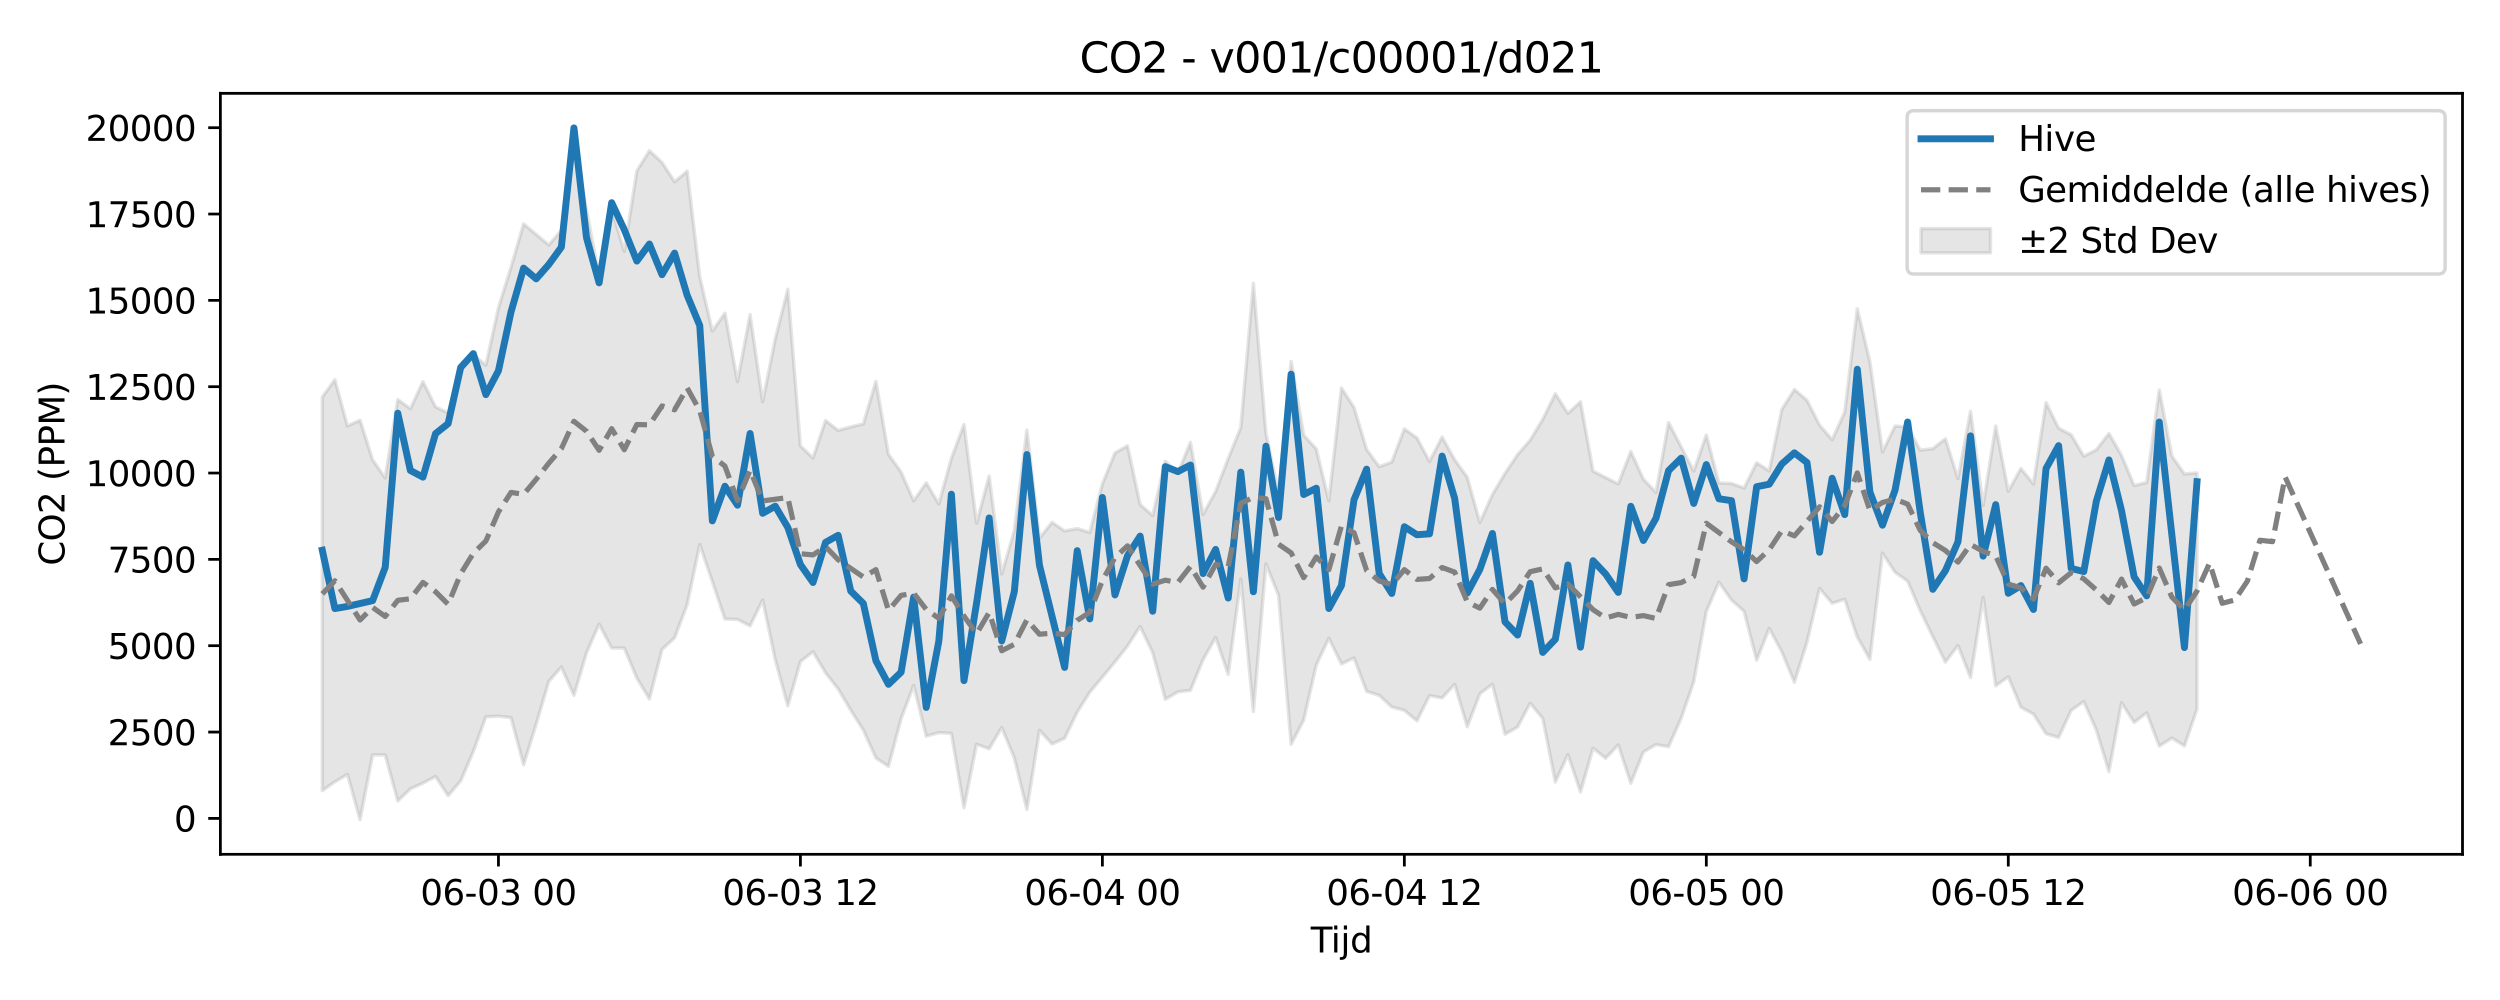 <?xml version="1.0" encoding="utf-8" standalone="no"?>
<!DOCTYPE svg PUBLIC "-//W3C//DTD SVG 1.1//EN"
  "http://www.w3.org/Graphics/SVG/1.1/DTD/svg11.dtd">
<svg xmlns:xlink="http://www.w3.org/1999/xlink" width="720pt" height="288pt" viewBox="0 0 720 288" xmlns="http://www.w3.org/2000/svg" version="1.1">
 <defs>
  <style type="text/css">*{stroke-linejoin: round; stroke-linecap: butt}</style>
 </defs>
 <g id="figure_1">
  <g id="patch_1">
   <path d="M 0 288 
L 720 288 
L 720 0 
L 0 0 
z
" style="fill: #ffffff"/>
  </g>
  <g id="axes_1">
   <g id="patch_2">
    <path d="M 63.47 246.04 
L 709.2 246.04 
L 709.2 26.88 
L 63.47 26.88 
z
" style="fill: #ffffff"/>
   </g>
   <g id="FillBetweenPolyCollection_1">
    <defs>
     <path id="m6d9c935cbd" d="M 92.821 -173.638 
L 92.821 -60.287 
L 96.445 -62.847 
L 100.069 -64.97 
L 103.692 -51.922 
L 107.316 -70.593 
L 110.939 -70.582 
L 114.563 -57.301 
L 118.187 -60.8 
L 121.81 -62.443 
L 125.434 -64.38 
L 129.058 -58.839 
L 132.681 -63.106 
L 136.305 -71.505 
L 139.928 -81.553 
L 143.552 -81.762 
L 147.176 -81.31 
L 150.799 -67.755 
L 154.423 -79.455 
L 158.047 -91.754 
L 161.67 -95.891 
L 165.294 -87.722 
L 168.917 -99.957 
L 172.541 -108.233 
L 176.165 -101.363 
L 179.788 -101.342 
L 183.412 -92.684 
L 187.036 -86.697 
L 190.659 -100.947 
L 194.283 -104.306 
L 197.906 -113.845 
L 201.53 -131.186 
L 205.154 -120.507 
L 208.777 -109.723 
L 212.401 -109.598 
L 216.025 -107.746 
L 219.648 -115.176 
L 223.272 -97.993 
L 226.895 -84.719 
L 230.519 -97.469 
L 234.143 -100.29 
L 237.766 -94.214 
L 241.39 -89.571 
L 245.014 -83.487 
L 248.637 -77.73 
L 252.261 -69.703 
L 255.884 -67.267 
L 259.508 -80.993 
L 263.132 -90.599 
L 266.755 -75.983 
L 270.379 -76.99 
L 274.003 -76.768 
L 277.626 -55.369 
L 281.25 -73.651 
L 284.873 -72.336 
L 288.497 -78.468 
L 292.121 -69.714 
L 295.744 -54.865 
L 299.368 -77.68 
L 302.992 -73.712 
L 306.615 -75.381 
L 310.239 -82.886 
L 313.862 -88.649 
L 317.486 -92.972 
L 321.11 -97.342 
L 324.733 -101.967 
L 328.357 -107.599 
L 331.981 -99.992 
L 335.604 -86.612 
L 339.228 -88.747 
L 342.851 -89.165 
L 346.475 -97.981 
L 350.099 -104.418 
L 353.722 -93.757 
L 357.346 -121.214 
L 360.97 -83.097 
L 364.593 -125.61 
L 368.217 -116.553 
L 371.84 -73.64 
L 375.464 -80.612 
L 379.088 -96.494 
L 382.711 -104.163 
L 386.335 -96.763 
L 389.959 -98.507 
L 393.582 -88.872 
L 397.206 -87.737 
L 400.83 -84.371 
L 404.453 -83.411 
L 408.077 -80.397 
L 411.7 -87.655 
L 415.324 -87 
L 418.948 -90.883 
L 422.571 -78.708 
L 426.195 -88.174 
L 429.819 -90.936 
L 433.442 -76.537 
L 437.066 -78.619 
L 440.689 -85.468 
L 444.313 -81.078 
L 447.937 -62.78 
L 451.56 -70.69 
L 455.184 -59.916 
L 458.808 -72.518 
L 462.431 -69.596 
L 466.055 -73.492 
L 469.678 -62.424 
L 473.302 -71.422 
L 476.926 -73.569 
L 480.549 -72.946 
L 484.173 -81.122 
L 487.797 -91.634 
L 491.42 -111.877 
L 495.044 -120.332 
L 498.667 -115.173 
L 502.291 -111.949 
L 505.915 -97.837 
L 509.538 -107.019 
L 513.162 -100.262 
L 516.786 -91.519 
L 520.409 -103.042 
L 524.033 -118.526 
L 527.656 -114.26 
L 531.28 -115.404 
L 534.904 -104.545 
L 538.527 -98.116 
L 542.151 -128.703 
L 545.775 -123.183 
L 549.398 -120.629 
L 553.022 -112.153 
L 556.645 -104.644 
L 560.269 -97.309 
L 563.893 -102.09 
L 567.516 -92.868 
L 571.14 -115.957 
L 574.764 -90.501 
L 578.387 -93.077 
L 582.011 -84.323 
L 585.634 -82.35 
L 589.258 -76.679 
L 592.882 -75.596 
L 596.505 -83.414 
L 600.129 -85.966 
L 603.753 -77.698 
L 607.376 -65.815 
L 611 -85.591 
L 614.623 -79.927 
L 618.247 -82.701 
L 621.871 -73.116 
L 625.494 -75.444 
L 629.118 -73.17 
L 632.742 -83.768 
L 632.742 -151.802 
L 632.742 -151.802 
L 629.118 -151.509 
L 625.494 -156.644 
L 621.871 -175.691 
L 618.247 -149.043 
L 614.623 -148.166 
L 611 -156.855 
L 607.376 -163.152 
L 603.753 -158.457 
L 600.129 -156.613 
L 596.505 -162.757 
L 592.882 -164.695 
L 589.258 -172.027 
L 585.634 -148.609 
L 582.011 -153.073 
L 578.387 -146.505 
L 574.764 -165.318 
L 571.14 -142.424 
L 567.516 -169.53 
L 563.893 -150.146 
L 560.269 -161.628 
L 556.645 -158.78 
L 553.022 -158.369 
L 549.398 -164.994 
L 545.775 -165.298 
L 542.151 -157.861 
L 538.527 -183.862 
L 534.904 -199.056 
L 531.28 -169.341 
L 527.656 -161.353 
L 524.033 -165.562 
L 520.409 -172.712 
L 516.786 -175.82 
L 513.162 -170.079 
L 509.538 -152.375 
L 505.915 -154.698 
L 502.291 -147.442 
L 498.667 -148.76 
L 495.044 -148.907 
L 491.42 -162.726 
L 487.797 -152.344 
L 484.173 -159.309 
L 480.549 -166.296 
L 476.926 -146.176 
L 473.302 -149.982 
L 469.678 -157.962 
L 466.055 -148.62 
L 462.431 -150.451 
L 458.808 -152.296 
L 455.184 -172.295 
L 451.56 -168.929 
L 447.937 -174.617 
L 444.313 -167.242 
L 440.689 -161.242 
L 437.066 -157.061 
L 433.442 -151.662 
L 429.819 -145.555 
L 426.195 -137.543 
L 422.571 -150.561 
L 418.948 -155.587 
L 415.324 -162.12 
L 411.7 -155.106 
L 408.077 -161.873 
L 404.453 -164.482 
L 400.83 -154.914 
L 397.206 -153.594 
L 393.582 -158.556 
L 389.959 -170.641 
L 386.335 -176.27 
L 382.711 -143.72 
L 379.088 -158.698 
L 375.464 -162.67 
L 371.84 -183.915 
L 368.217 -146.016 
L 364.593 -163.141 
L 360.97 -206.437 
L 357.346 -164.882 
L 353.722 -155.926 
L 350.099 -146.456 
L 346.475 -139.817 
L 342.851 -160.589 
L 339.228 -151.75 
L 335.604 -155.195 
L 331.981 -139.521 
L 328.357 -142.686 
L 324.733 -159.617 
L 321.11 -157.55 
L 317.486 -148.627 
L 313.862 -134.655 
L 310.239 -135.765 
L 306.615 -135.1 
L 302.992 -137.574 
L 299.368 -133.007 
L 295.744 -164.144 
L 292.121 -135.158 
L 288.497 -122.69 
L 284.873 -150.896 
L 281.25 -137.312 
L 277.626 -165.748 
L 274.003 -156.031 
L 270.379 -142.867 
L 266.755 -148.955 
L 263.132 -143.761 
L 259.508 -152.057 
L 255.884 -157.145 
L 252.261 -178.179 
L 248.637 -165.894 
L 245.014 -165.059 
L 241.39 -164.031 
L 237.766 -166.886 
L 234.143 -156.085 
L 230.519 -159.582 
L 226.895 -204.687 
L 223.272 -190.388 
L 219.648 -172.301 
L 216.025 -197.388 
L 212.401 -178.105 
L 208.777 -197.814 
L 205.154 -192.677 
L 201.53 -208.274 
L 197.906 -238.7 
L 194.283 -235.642 
L 190.659 -241.219 
L 187.036 -244.584 
L 183.412 -238.794 
L 179.788 -215.61 
L 176.165 -227.721 
L 172.541 -208.386 
L 168.917 -227.649 
L 165.294 -245.606 
L 161.67 -221.67 
L 158.047 -217.438 
L 154.423 -220.491 
L 150.799 -223.511 
L 147.176 -211.056 
L 143.552 -199.365 
L 139.928 -182.833 
L 136.305 -185.805 
L 132.681 -182.407 
L 129.058 -169.086 
L 125.434 -170.809 
L 121.81 -178.085 
L 118.187 -170.284 
L 114.563 -172.922 
L 110.939 -150.357 
L 107.316 -155.556 
L 103.692 -166.971 
L 100.069 -165.318 
L 96.445 -178.646 
L 92.821 -173.638 
z
" style="stroke: #808080; stroke-opacity: 0.2"/>
    </defs>
    <g clip-path="url(#pf70ed4ee03)">
     <use xlink:href="#m6d9c935cbd" x="0" y="288" style="fill: #808080; fill-opacity: 0.2; stroke: #808080; stroke-opacity: 0.2"/>
    </g>
   </g>
   <g id="matplotlib.axis_1">
    <g id="xtick_1">
     <g id="line2d_1">
      <defs>
       <path id="mc723d743af" d="M 0 0 
L 0 3.5 
" style="stroke: #000000; stroke-width: 0.8"/>
      </defs>
      <g>
       <use xlink:href="#mc723d743af" x="143.552" y="246.04" style="stroke: #000000; stroke-width: 0.8"/>
      </g>
     </g>
     <g id="text_1">
      <!-- 06-03 00 -->
      <g transform="translate(121.072 260.638) scale(0.1 -0.1)">
       <defs>
        <path id="DejaVuSans-30" d="M 2034 4250 
Q 1547 4250 1301 3770 
Q 1056 3291 1056 2328 
Q 1056 1369 1301 889 
Q 1547 409 2034 409 
Q 2525 409 2770 889 
Q 3016 1369 3016 2328 
Q 3016 3291 2770 3770 
Q 2525 4250 2034 4250 
z
M 2034 4750 
Q 2819 4750 3233 4129 
Q 3647 3509 3647 2328 
Q 3647 1150 3233 529 
Q 2819 -91 2034 -91 
Q 1250 -91 836 529 
Q 422 1150 422 2328 
Q 422 3509 836 4129 
Q 1250 4750 2034 4750 
z
" transform="scale(0.016)"/>
        <path id="DejaVuSans-36" d="M 2113 2584 
Q 1688 2584 1439 2293 
Q 1191 2003 1191 1497 
Q 1191 994 1439 701 
Q 1688 409 2113 409 
Q 2538 409 2786 701 
Q 3034 994 3034 1497 
Q 3034 2003 2786 2293 
Q 2538 2584 2113 2584 
z
M 3366 4563 
L 3366 3988 
Q 3128 4100 2886 4159 
Q 2644 4219 2406 4219 
Q 1781 4219 1451 3797 
Q 1122 3375 1075 2522 
Q 1259 2794 1537 2939 
Q 1816 3084 2150 3084 
Q 2853 3084 3261 2657 
Q 3669 2231 3669 1497 
Q 3669 778 3244 343 
Q 2819 -91 2113 -91 
Q 1303 -91 875 529 
Q 447 1150 447 2328 
Q 447 3434 972 4092 
Q 1497 4750 2381 4750 
Q 2619 4750 2861 4703 
Q 3103 4656 3366 4563 
z
" transform="scale(0.016)"/>
        <path id="DejaVuSans-2d" d="M 313 2009 
L 1997 2009 
L 1997 1497 
L 313 1497 
L 313 2009 
z
" transform="scale(0.016)"/>
        <path id="DejaVuSans-33" d="M 2597 2516 
Q 3050 2419 3304 2112 
Q 3559 1806 3559 1356 
Q 3559 666 3084 287 
Q 2609 -91 1734 -91 
Q 1441 -91 1130 -33 
Q 819 25 488 141 
L 488 750 
Q 750 597 1062 519 
Q 1375 441 1716 441 
Q 2309 441 2620 675 
Q 2931 909 2931 1356 
Q 2931 1769 2642 2001 
Q 2353 2234 1838 2234 
L 1294 2234 
L 1294 2753 
L 1863 2753 
Q 2328 2753 2575 2939 
Q 2822 3125 2822 3475 
Q 2822 3834 2567 4026 
Q 2313 4219 1838 4219 
Q 1578 4219 1281 4162 
Q 984 4106 628 3988 
L 628 4550 
Q 988 4650 1302 4700 
Q 1616 4750 1894 4750 
Q 2613 4750 3031 4423 
Q 3450 4097 3450 3541 
Q 3450 3153 3228 2886 
Q 3006 2619 2597 2516 
z
" transform="scale(0.016)"/>
        <path id="DejaVuSans-20" transform="scale(0.016)"/>
       </defs>
       <use xlink:href="#DejaVuSans-30"/>
       <use xlink:href="#DejaVuSans-36" transform="translate(63.623 0)"/>
       <use xlink:href="#DejaVuSans-2d" transform="translate(127.246 0)"/>
       <use xlink:href="#DejaVuSans-30" transform="translate(163.33 0)"/>
       <use xlink:href="#DejaVuSans-33" transform="translate(226.953 0)"/>
       <use xlink:href="#DejaVuSans-20" transform="translate(290.576 0)"/>
       <use xlink:href="#DejaVuSans-30" transform="translate(322.363 0)"/>
       <use xlink:href="#DejaVuSans-30" transform="translate(385.986 0)"/>
      </g>
     </g>
    </g>
    <g id="xtick_2">
     <g id="line2d_2">
      <g>
       <use xlink:href="#mc723d743af" x="230.519" y="246.04" style="stroke: #000000; stroke-width: 0.8"/>
      </g>
     </g>
     <g id="text_2">
      <!-- 06-03 12 -->
      <g transform="translate(208.039 260.638) scale(0.1 -0.1)">
       <defs>
        <path id="DejaVuSans-31" d="M 794 531 
L 1825 531 
L 1825 4091 
L 703 3866 
L 703 4441 
L 1819 4666 
L 2450 4666 
L 2450 531 
L 3481 531 
L 3481 0 
L 794 0 
L 794 531 
z
" transform="scale(0.016)"/>
        <path id="DejaVuSans-32" d="M 1228 531 
L 3431 531 
L 3431 0 
L 469 0 
L 469 531 
Q 828 903 1448 1529 
Q 2069 2156 2228 2338 
Q 2531 2678 2651 2914 
Q 2772 3150 2772 3378 
Q 2772 3750 2511 3984 
Q 2250 4219 1831 4219 
Q 1534 4219 1204 4116 
Q 875 4013 500 3803 
L 500 4441 
Q 881 4594 1212 4672 
Q 1544 4750 1819 4750 
Q 2544 4750 2975 4387 
Q 3406 4025 3406 3419 
Q 3406 3131 3298 2873 
Q 3191 2616 2906 2266 
Q 2828 2175 2409 1742 
Q 1991 1309 1228 531 
z
" transform="scale(0.016)"/>
       </defs>
       <use xlink:href="#DejaVuSans-30"/>
       <use xlink:href="#DejaVuSans-36" transform="translate(63.623 0)"/>
       <use xlink:href="#DejaVuSans-2d" transform="translate(127.246 0)"/>
       <use xlink:href="#DejaVuSans-30" transform="translate(163.33 0)"/>
       <use xlink:href="#DejaVuSans-33" transform="translate(226.953 0)"/>
       <use xlink:href="#DejaVuSans-20" transform="translate(290.576 0)"/>
       <use xlink:href="#DejaVuSans-31" transform="translate(322.363 0)"/>
       <use xlink:href="#DejaVuSans-32" transform="translate(385.986 0)"/>
      </g>
     </g>
    </g>
    <g id="xtick_3">
     <g id="line2d_3">
      <g>
       <use xlink:href="#mc723d743af" x="317.486" y="246.04" style="stroke: #000000; stroke-width: 0.8"/>
      </g>
     </g>
     <g id="text_3">
      <!-- 06-04 00 -->
      <g transform="translate(295.006 260.638) scale(0.1 -0.1)">
       <defs>
        <path id="DejaVuSans-34" d="M 2419 4116 
L 825 1625 
L 2419 1625 
L 2419 4116 
z
M 2253 4666 
L 3047 4666 
L 3047 1625 
L 3713 1625 
L 3713 1100 
L 3047 1100 
L 3047 0 
L 2419 0 
L 2419 1100 
L 313 1100 
L 313 1709 
L 2253 4666 
z
" transform="scale(0.016)"/>
       </defs>
       <use xlink:href="#DejaVuSans-30"/>
       <use xlink:href="#DejaVuSans-36" transform="translate(63.623 0)"/>
       <use xlink:href="#DejaVuSans-2d" transform="translate(127.246 0)"/>
       <use xlink:href="#DejaVuSans-30" transform="translate(163.33 0)"/>
       <use xlink:href="#DejaVuSans-34" transform="translate(226.953 0)"/>
       <use xlink:href="#DejaVuSans-20" transform="translate(290.576 0)"/>
       <use xlink:href="#DejaVuSans-30" transform="translate(322.363 0)"/>
       <use xlink:href="#DejaVuSans-30" transform="translate(385.986 0)"/>
      </g>
     </g>
    </g>
    <g id="xtick_4">
     <g id="line2d_4">
      <g>
       <use xlink:href="#mc723d743af" x="404.453" y="246.04" style="stroke: #000000; stroke-width: 0.8"/>
      </g>
     </g>
     <g id="text_4">
      <!-- 06-04 12 -->
      <g transform="translate(381.973 260.638) scale(0.1 -0.1)">
       <use xlink:href="#DejaVuSans-30"/>
       <use xlink:href="#DejaVuSans-36" transform="translate(63.623 0)"/>
       <use xlink:href="#DejaVuSans-2d" transform="translate(127.246 0)"/>
       <use xlink:href="#DejaVuSans-30" transform="translate(163.33 0)"/>
       <use xlink:href="#DejaVuSans-34" transform="translate(226.953 0)"/>
       <use xlink:href="#DejaVuSans-20" transform="translate(290.576 0)"/>
       <use xlink:href="#DejaVuSans-31" transform="translate(322.363 0)"/>
       <use xlink:href="#DejaVuSans-32" transform="translate(385.986 0)"/>
      </g>
     </g>
    </g>
    <g id="xtick_5">
     <g id="line2d_5">
      <g>
       <use xlink:href="#mc723d743af" x="491.42" y="246.04" style="stroke: #000000; stroke-width: 0.8"/>
      </g>
     </g>
     <g id="text_5">
      <!-- 06-05 00 -->
      <g transform="translate(468.94 260.638) scale(0.1 -0.1)">
       <defs>
        <path id="DejaVuSans-35" d="M 691 4666 
L 3169 4666 
L 3169 4134 
L 1269 4134 
L 1269 2991 
Q 1406 3038 1543 3061 
Q 1681 3084 1819 3084 
Q 2600 3084 3056 2656 
Q 3513 2228 3513 1497 
Q 3513 744 3044 326 
Q 2575 -91 1722 -91 
Q 1428 -91 1123 -41 
Q 819 9 494 109 
L 494 744 
Q 775 591 1075 516 
Q 1375 441 1709 441 
Q 2250 441 2565 725 
Q 2881 1009 2881 1497 
Q 2881 1984 2565 2268 
Q 2250 2553 1709 2553 
Q 1456 2553 1204 2497 
Q 953 2441 691 2322 
L 691 4666 
z
" transform="scale(0.016)"/>
       </defs>
       <use xlink:href="#DejaVuSans-30"/>
       <use xlink:href="#DejaVuSans-36" transform="translate(63.623 0)"/>
       <use xlink:href="#DejaVuSans-2d" transform="translate(127.246 0)"/>
       <use xlink:href="#DejaVuSans-30" transform="translate(163.33 0)"/>
       <use xlink:href="#DejaVuSans-35" transform="translate(226.953 0)"/>
       <use xlink:href="#DejaVuSans-20" transform="translate(290.576 0)"/>
       <use xlink:href="#DejaVuSans-30" transform="translate(322.363 0)"/>
       <use xlink:href="#DejaVuSans-30" transform="translate(385.986 0)"/>
      </g>
     </g>
    </g>
    <g id="xtick_6">
     <g id="line2d_6">
      <g>
       <use xlink:href="#mc723d743af" x="578.387" y="246.04" style="stroke: #000000; stroke-width: 0.8"/>
      </g>
     </g>
     <g id="text_6">
      <!-- 06-05 12 -->
      <g transform="translate(555.907 260.638) scale(0.1 -0.1)">
       <use xlink:href="#DejaVuSans-30"/>
       <use xlink:href="#DejaVuSans-36" transform="translate(63.623 0)"/>
       <use xlink:href="#DejaVuSans-2d" transform="translate(127.246 0)"/>
       <use xlink:href="#DejaVuSans-30" transform="translate(163.33 0)"/>
       <use xlink:href="#DejaVuSans-35" transform="translate(226.953 0)"/>
       <use xlink:href="#DejaVuSans-20" transform="translate(290.576 0)"/>
       <use xlink:href="#DejaVuSans-31" transform="translate(322.363 0)"/>
       <use xlink:href="#DejaVuSans-32" transform="translate(385.986 0)"/>
      </g>
     </g>
    </g>
    <g id="xtick_7">
     <g id="line2d_7">
      <g>
       <use xlink:href="#mc723d743af" x="665.354" y="246.04" style="stroke: #000000; stroke-width: 0.8"/>
      </g>
     </g>
     <g id="text_7">
      <!-- 06-06 00 -->
      <g transform="translate(642.874 260.638) scale(0.1 -0.1)">
       <use xlink:href="#DejaVuSans-30"/>
       <use xlink:href="#DejaVuSans-36" transform="translate(63.623 0)"/>
       <use xlink:href="#DejaVuSans-2d" transform="translate(127.246 0)"/>
       <use xlink:href="#DejaVuSans-30" transform="translate(163.33 0)"/>
       <use xlink:href="#DejaVuSans-36" transform="translate(226.953 0)"/>
       <use xlink:href="#DejaVuSans-20" transform="translate(290.576 0)"/>
       <use xlink:href="#DejaVuSans-30" transform="translate(322.363 0)"/>
       <use xlink:href="#DejaVuSans-30" transform="translate(385.986 0)"/>
      </g>
     </g>
    </g>
    <g id="text_8">
     <!-- Tijd -->
     <g transform="translate(377.485 274.317) scale(0.1 -0.1)">
      <defs>
       <path id="DejaVuSans-54" d="M -19 4666 
L 3928 4666 
L 3928 4134 
L 2272 4134 
L 2272 0 
L 1638 0 
L 1638 4134 
L -19 4134 
L -19 4666 
z
" transform="scale(0.016)"/>
       <path id="DejaVuSans-69" d="M 603 3500 
L 1178 3500 
L 1178 0 
L 603 0 
L 603 3500 
z
M 603 4863 
L 1178 4863 
L 1178 4134 
L 603 4134 
L 603 4863 
z
" transform="scale(0.016)"/>
       <path id="DejaVuSans-6a" d="M 603 3500 
L 1178 3500 
L 1178 -63 
Q 1178 -731 923 -1031 
Q 669 -1331 103 -1331 
L -116 -1331 
L -116 -844 
L 38 -844 
Q 366 -844 484 -692 
Q 603 -541 603 -63 
L 603 3500 
z
M 603 4863 
L 1178 4863 
L 1178 4134 
L 603 4134 
L 603 4863 
z
" transform="scale(0.016)"/>
       <path id="DejaVuSans-64" d="M 2906 2969 
L 2906 4863 
L 3481 4863 
L 3481 0 
L 2906 0 
L 2906 525 
Q 2725 213 2448 61 
Q 2172 -91 1784 -91 
Q 1150 -91 751 415 
Q 353 922 353 1747 
Q 353 2572 751 3078 
Q 1150 3584 1784 3584 
Q 2172 3584 2448 3432 
Q 2725 3281 2906 2969 
z
M 947 1747 
Q 947 1113 1208 752 
Q 1469 391 1925 391 
Q 2381 391 2643 752 
Q 2906 1113 2906 1747 
Q 2906 2381 2643 2742 
Q 2381 3103 1925 3103 
Q 1469 3103 1208 2742 
Q 947 2381 947 1747 
z
" transform="scale(0.016)"/>
      </defs>
      <use xlink:href="#DejaVuSans-54"/>
      <use xlink:href="#DejaVuSans-69" transform="translate(57.959 0)"/>
      <use xlink:href="#DejaVuSans-6a" transform="translate(85.742 0)"/>
      <use xlink:href="#DejaVuSans-64" transform="translate(113.525 0)"/>
     </g>
    </g>
   </g>
   <g id="matplotlib.axis_2">
    <g id="ytick_1">
     <g id="line2d_8">
      <defs>
       <path id="mb1fb691f5b" d="M 0 0 
L -3.5 0 
" style="stroke: #000000; stroke-width: 0.8"/>
      </defs>
      <g>
       <use xlink:href="#mb1fb691f5b" x="63.47" y="235.693" style="stroke: #000000; stroke-width: 0.8"/>
      </g>
     </g>
     <g id="text_9">
      <!-- 0 -->
      <g transform="translate(50.108 239.492) scale(0.1 -0.1)">
       <use xlink:href="#DejaVuSans-30"/>
      </g>
     </g>
    </g>
    <g id="ytick_2">
     <g id="line2d_9">
      <g>
       <use xlink:href="#mb1fb691f5b" x="63.47" y="210.828" style="stroke: #000000; stroke-width: 0.8"/>
      </g>
     </g>
     <g id="text_10">
      <!-- 2500 -->
      <g transform="translate(31.02 214.627) scale(0.1 -0.1)">
       <use xlink:href="#DejaVuSans-32"/>
       <use xlink:href="#DejaVuSans-35" transform="translate(63.623 0)"/>
       <use xlink:href="#DejaVuSans-30" transform="translate(127.246 0)"/>
       <use xlink:href="#DejaVuSans-30" transform="translate(190.869 0)"/>
      </g>
     </g>
    </g>
    <g id="ytick_3">
     <g id="line2d_10">
      <g>
       <use xlink:href="#mb1fb691f5b" x="63.47" y="185.963" style="stroke: #000000; stroke-width: 0.8"/>
      </g>
     </g>
     <g id="text_11">
      <!-- 5000 -->
      <g transform="translate(31.02 189.763) scale(0.1 -0.1)">
       <use xlink:href="#DejaVuSans-35"/>
       <use xlink:href="#DejaVuSans-30" transform="translate(63.623 0)"/>
       <use xlink:href="#DejaVuSans-30" transform="translate(127.246 0)"/>
       <use xlink:href="#DejaVuSans-30" transform="translate(190.869 0)"/>
      </g>
     </g>
    </g>
    <g id="ytick_4">
     <g id="line2d_11">
      <g>
       <use xlink:href="#mb1fb691f5b" x="63.47" y="161.099" style="stroke: #000000; stroke-width: 0.8"/>
      </g>
     </g>
     <g id="text_12">
      <!-- 7500 -->
      <g transform="translate(31.02 164.898) scale(0.1 -0.1)">
       <defs>
        <path id="DejaVuSans-37" d="M 525 4666 
L 3525 4666 
L 3525 4397 
L 1831 0 
L 1172 0 
L 2766 4134 
L 525 4134 
L 525 4666 
z
" transform="scale(0.016)"/>
       </defs>
       <use xlink:href="#DejaVuSans-37"/>
       <use xlink:href="#DejaVuSans-35" transform="translate(63.623 0)"/>
       <use xlink:href="#DejaVuSans-30" transform="translate(127.246 0)"/>
       <use xlink:href="#DejaVuSans-30" transform="translate(190.869 0)"/>
      </g>
     </g>
    </g>
    <g id="ytick_5">
     <g id="line2d_12">
      <g>
       <use xlink:href="#mb1fb691f5b" x="63.47" y="136.234" style="stroke: #000000; stroke-width: 0.8"/>
      </g>
     </g>
     <g id="text_13">
      <!-- 10000 -->
      <g transform="translate(24.657 140.033) scale(0.1 -0.1)">
       <use xlink:href="#DejaVuSans-31"/>
       <use xlink:href="#DejaVuSans-30" transform="translate(63.623 0)"/>
       <use xlink:href="#DejaVuSans-30" transform="translate(127.246 0)"/>
       <use xlink:href="#DejaVuSans-30" transform="translate(190.869 0)"/>
       <use xlink:href="#DejaVuSans-30" transform="translate(254.492 0)"/>
      </g>
     </g>
    </g>
    <g id="ytick_6">
     <g id="line2d_13">
      <g>
       <use xlink:href="#mb1fb691f5b" x="63.47" y="111.369" style="stroke: #000000; stroke-width: 0.8"/>
      </g>
     </g>
     <g id="text_14">
      <!-- 12500 -->
      <g transform="translate(24.657 115.169) scale(0.1 -0.1)">
       <use xlink:href="#DejaVuSans-31"/>
       <use xlink:href="#DejaVuSans-32" transform="translate(63.623 0)"/>
       <use xlink:href="#DejaVuSans-35" transform="translate(127.246 0)"/>
       <use xlink:href="#DejaVuSans-30" transform="translate(190.869 0)"/>
       <use xlink:href="#DejaVuSans-30" transform="translate(254.492 0)"/>
      </g>
     </g>
    </g>
    <g id="ytick_7">
     <g id="line2d_14">
      <g>
       <use xlink:href="#mb1fb691f5b" x="63.47" y="86.505" style="stroke: #000000; stroke-width: 0.8"/>
      </g>
     </g>
     <g id="text_15">
      <!-- 15000 -->
      <g transform="translate(24.657 90.304) scale(0.1 -0.1)">
       <use xlink:href="#DejaVuSans-31"/>
       <use xlink:href="#DejaVuSans-35" transform="translate(63.623 0)"/>
       <use xlink:href="#DejaVuSans-30" transform="translate(127.246 0)"/>
       <use xlink:href="#DejaVuSans-30" transform="translate(190.869 0)"/>
       <use xlink:href="#DejaVuSans-30" transform="translate(254.492 0)"/>
      </g>
     </g>
    </g>
    <g id="ytick_8">
     <g id="line2d_15">
      <g>
       <use xlink:href="#mb1fb691f5b" x="63.47" y="61.64" style="stroke: #000000; stroke-width: 0.8"/>
      </g>
     </g>
     <g id="text_16">
      <!-- 17500 -->
      <g transform="translate(24.657 65.439) scale(0.1 -0.1)">
       <use xlink:href="#DejaVuSans-31"/>
       <use xlink:href="#DejaVuSans-37" transform="translate(63.623 0)"/>
       <use xlink:href="#DejaVuSans-35" transform="translate(127.246 0)"/>
       <use xlink:href="#DejaVuSans-30" transform="translate(190.869 0)"/>
       <use xlink:href="#DejaVuSans-30" transform="translate(254.492 0)"/>
      </g>
     </g>
    </g>
    <g id="ytick_9">
     <g id="line2d_16">
      <g>
       <use xlink:href="#mb1fb691f5b" x="63.47" y="36.776" style="stroke: #000000; stroke-width: 0.8"/>
      </g>
     </g>
     <g id="text_17">
      <!-- 20000 -->
      <g transform="translate(24.657 40.575) scale(0.1 -0.1)">
       <use xlink:href="#DejaVuSans-32"/>
       <use xlink:href="#DejaVuSans-30" transform="translate(63.623 0)"/>
       <use xlink:href="#DejaVuSans-30" transform="translate(127.246 0)"/>
       <use xlink:href="#DejaVuSans-30" transform="translate(190.869 0)"/>
       <use xlink:href="#DejaVuSans-30" transform="translate(254.492 0)"/>
      </g>
     </g>
    </g>
    <g id="text_18">
     <!-- CO2 (PPM) -->
     <g transform="translate(18.578 162.903) rotate(-90) scale(0.1 -0.1)">
      <defs>
       <path id="DejaVuSans-43" d="M 4122 4306 
L 4122 3641 
Q 3803 3938 3442 4084 
Q 3081 4231 2675 4231 
Q 1875 4231 1450 3742 
Q 1025 3253 1025 2328 
Q 1025 1406 1450 917 
Q 1875 428 2675 428 
Q 3081 428 3442 575 
Q 3803 722 4122 1019 
L 4122 359 
Q 3791 134 3420 21 
Q 3050 -91 2638 -91 
Q 1578 -91 968 557 
Q 359 1206 359 2328 
Q 359 3453 968 4101 
Q 1578 4750 2638 4750 
Q 3056 4750 3426 4639 
Q 3797 4528 4122 4306 
z
" transform="scale(0.016)"/>
       <path id="DejaVuSans-4f" d="M 2522 4238 
Q 1834 4238 1429 3725 
Q 1025 3213 1025 2328 
Q 1025 1447 1429 934 
Q 1834 422 2522 422 
Q 3209 422 3611 934 
Q 4013 1447 4013 2328 
Q 4013 3213 3611 3725 
Q 3209 4238 2522 4238 
z
M 2522 4750 
Q 3503 4750 4090 4092 
Q 4678 3434 4678 2328 
Q 4678 1225 4090 567 
Q 3503 -91 2522 -91 
Q 1538 -91 948 565 
Q 359 1222 359 2328 
Q 359 3434 948 4092 
Q 1538 4750 2522 4750 
z
" transform="scale(0.016)"/>
       <path id="DejaVuSans-28" d="M 1984 4856 
Q 1566 4138 1362 3434 
Q 1159 2731 1159 2009 
Q 1159 1288 1364 580 
Q 1569 -128 1984 -844 
L 1484 -844 
Q 1016 -109 783 600 
Q 550 1309 550 2009 
Q 550 2706 781 3412 
Q 1013 4119 1484 4856 
L 1984 4856 
z
" transform="scale(0.016)"/>
       <path id="DejaVuSans-50" d="M 1259 4147 
L 1259 2394 
L 2053 2394 
Q 2494 2394 2734 2622 
Q 2975 2850 2975 3272 
Q 2975 3691 2734 3919 
Q 2494 4147 2053 4147 
L 1259 4147 
z
M 628 4666 
L 2053 4666 
Q 2838 4666 3239 4311 
Q 3641 3956 3641 3272 
Q 3641 2581 3239 2228 
Q 2838 1875 2053 1875 
L 1259 1875 
L 1259 0 
L 628 0 
L 628 4666 
z
" transform="scale(0.016)"/>
       <path id="DejaVuSans-4d" d="M 628 4666 
L 1569 4666 
L 2759 1491 
L 3956 4666 
L 4897 4666 
L 4897 0 
L 4281 0 
L 4281 4097 
L 3078 897 
L 2444 897 
L 1241 4097 
L 1241 0 
L 628 0 
L 628 4666 
z
" transform="scale(0.016)"/>
       <path id="DejaVuSans-29" d="M 513 4856 
L 1013 4856 
Q 1481 4119 1714 3412 
Q 1947 2706 1947 2009 
Q 1947 1309 1714 600 
Q 1481 -109 1013 -844 
L 513 -844 
Q 928 -128 1133 580 
Q 1338 1288 1338 2009 
Q 1338 2731 1133 3434 
Q 928 4138 513 4856 
z
" transform="scale(0.016)"/>
      </defs>
      <use xlink:href="#DejaVuSans-43"/>
      <use xlink:href="#DejaVuSans-4f" transform="translate(69.824 0)"/>
      <use xlink:href="#DejaVuSans-32" transform="translate(148.535 0)"/>
      <use xlink:href="#DejaVuSans-20" transform="translate(212.158 0)"/>
      <use xlink:href="#DejaVuSans-28" transform="translate(243.945 0)"/>
      <use xlink:href="#DejaVuSans-50" transform="translate(282.959 0)"/>
      <use xlink:href="#DejaVuSans-50" transform="translate(343.262 0)"/>
      <use xlink:href="#DejaVuSans-4d" transform="translate(403.564 0)"/>
      <use xlink:href="#DejaVuSans-29" transform="translate(489.844 0)"/>
     </g>
    </g>
   </g>
   <g id="line2d_17">
    <path d="M 92.821 158.468 
L 96.445 175.265 
L 100.069 174.648 
L 107.316 172.974 
L 110.939 163.409 
L 114.563 119.001 
L 118.187 135.495 
L 121.81 137.418 
L 125.434 124.883 
L 129.058 122.002 
L 132.681 105.823 
L 136.305 101.851 
L 139.928 113.644 
L 143.552 106.774 
L 147.176 89.82 
L 150.799 77.222 
L 154.423 80.302 
L 158.047 76.181 
L 161.67 71.185 
L 165.294 36.842 
L 168.917 68.483 
L 172.541 81.456 
L 176.165 58.378 
L 179.788 66.151 
L 183.412 75.186 
L 187.036 70.28 
L 190.659 79.105 
L 194.283 72.899 
L 197.906 85.046 
L 201.53 93.76 
L 205.154 150.009 
L 208.777 140.037 
L 212.401 145.487 
L 216.025 124.856 
L 219.648 147.828 
L 223.272 145.785 
L 226.895 151.915 
L 230.519 162.591 
L 234.143 167.762 
L 237.766 156.2 
L 241.39 154.166 
L 245.014 170.219 
L 248.637 173.8 
L 252.261 190.28 
L 255.884 197.083 
L 259.508 193.597 
L 263.132 171.973 
L 266.755 203.737 
L 270.379 184.66 
L 274.003 142.341 
L 277.626 196.019 
L 281.25 173.7 
L 284.873 149.164 
L 288.497 184.584 
L 292.121 170.391 
L 295.744 130.913 
L 299.368 162.816 
L 306.615 192.219 
L 310.239 158.589 
L 313.862 178.235 
L 317.486 143.276 
L 321.11 171.336 
L 324.733 160.028 
L 328.357 154.402 
L 331.981 176.037 
L 335.604 134.399 
L 339.228 135.82 
L 342.851 133.93 
L 346.475 165.177 
L 350.099 158.234 
L 353.722 172.235 
L 357.346 135.985 
L 360.97 170.421 
L 364.593 128.509 
L 368.217 149.031 
L 371.84 107.769 
L 375.464 142.42 
L 379.088 140.604 
L 382.711 175.242 
L 386.335 168.638 
L 389.959 143.929 
L 393.582 135.123 
L 397.206 165.162 
L 400.83 170.912 
L 404.453 151.7 
L 408.077 154.001 
L 411.7 153.749 
L 415.324 131.361 
L 418.948 143.544 
L 422.571 170.809 
L 426.195 163.99 
L 429.819 153.644 
L 433.442 179.086 
L 437.066 182.89 
L 440.689 168.001 
L 444.313 187.89 
L 447.937 184.1 
L 451.56 162.715 
L 455.184 186.381 
L 458.808 161.482 
L 462.431 165.336 
L 466.055 170.607 
L 469.678 145.819 
L 473.302 155.658 
L 476.926 149.25 
L 480.549 135.531 
L 484.173 131.954 
L 487.797 144.986 
L 491.42 133.804 
L 495.044 143.65 
L 498.667 144.187 
L 502.291 166.708 
L 505.915 140.173 
L 509.538 139.45 
L 513.162 133.638 
L 516.786 130.419 
L 520.409 133.201 
L 524.033 159.05 
L 527.656 137.736 
L 531.28 148.202 
L 534.904 106.347 
L 538.527 141.694 
L 542.151 151.256 
L 545.775 141.164 
L 549.398 121.544 
L 553.022 147.508 
L 556.645 169.722 
L 560.269 164.361 
L 563.893 156.03 
L 567.516 125.536 
L 571.14 160.161 
L 574.764 145.338 
L 578.387 170.859 
L 582.011 168.648 
L 585.634 175.52 
L 589.258 134.931 
L 592.882 128.352 
L 596.505 163.718 
L 600.129 164.61 
L 603.753 144.3 
L 607.376 132.455 
L 611 147.06 
L 614.623 166.131 
L 618.247 171.605 
L 621.871 121.544 
L 629.118 186.5 
L 632.742 138.726 
L 632.742 138.726 
" clip-path="url(#pf70ed4ee03)" style="fill: none; stroke: #1f77b4; stroke-width: 2; stroke-linecap: square"/>
   </g>
   <g id="line2d_18">
    <path d="M 92.821 171.037 
L 96.445 167.254 
L 103.692 178.554 
L 107.316 174.926 
L 110.939 177.53 
L 114.563 172.888 
L 118.187 172.458 
L 121.81 167.736 
L 125.434 170.406 
L 129.058 174.037 
L 132.681 165.244 
L 136.305 159.345 
L 139.928 155.807 
L 143.552 147.436 
L 147.176 141.817 
L 150.799 142.367 
L 154.423 138.027 
L 158.047 133.404 
L 161.67 129.219 
L 165.294 121.336 
L 168.917 124.197 
L 172.541 129.69 
L 176.165 123.458 
L 179.788 129.524 
L 183.412 122.261 
L 187.036 122.36 
L 190.659 116.917 
L 194.283 118.026 
L 197.906 111.727 
L 201.53 118.27 
L 205.154 131.408 
L 208.777 134.231 
L 212.401 144.149 
L 216.025 135.433 
L 219.648 144.262 
L 226.895 143.297 
L 230.519 159.474 
L 234.143 159.812 
L 237.766 157.45 
L 241.39 161.199 
L 248.637 166.188 
L 252.261 164.059 
L 255.884 175.794 
L 259.508 171.475 
L 263.132 170.82 
L 266.755 175.531 
L 270.379 178.072 
L 274.003 171.601 
L 277.626 177.442 
L 281.25 182.519 
L 284.873 176.384 
L 288.497 187.421 
L 292.121 185.564 
L 295.744 178.495 
L 299.368 182.657 
L 302.992 182.357 
L 306.615 182.759 
L 310.239 178.674 
L 313.862 176.348 
L 317.486 167.201 
L 321.11 160.554 
L 324.733 157.208 
L 328.357 162.857 
L 331.981 168.243 
L 335.604 167.097 
L 339.228 167.752 
L 342.851 163.123 
L 346.475 169.101 
L 350.099 162.563 
L 353.722 163.159 
L 357.346 144.952 
L 360.97 143.233 
L 364.593 143.625 
L 368.217 156.715 
L 371.84 159.223 
L 375.464 166.359 
L 379.088 160.404 
L 382.711 164.058 
L 386.335 151.484 
L 389.959 153.426 
L 393.582 164.286 
L 397.206 167.335 
L 400.83 168.358 
L 404.453 164.054 
L 408.077 166.865 
L 411.7 166.619 
L 415.324 163.44 
L 418.948 164.765 
L 422.571 173.365 
L 426.195 175.142 
L 429.819 169.754 
L 433.442 173.901 
L 437.066 170.16 
L 440.689 164.645 
L 444.313 163.84 
L 447.937 169.301 
L 451.56 168.19 
L 458.808 175.593 
L 462.431 177.976 
L 466.055 176.944 
L 469.678 177.807 
L 473.302 177.298 
L 476.926 178.127 
L 480.549 168.379 
L 484.173 167.785 
L 487.797 166.011 
L 491.42 150.698 
L 498.667 156.034 
L 502.291 158.305 
L 505.915 161.733 
L 509.538 158.303 
L 513.162 152.83 
L 516.786 154.33 
L 524.033 145.956 
L 527.656 150.194 
L 531.28 145.627 
L 534.904 136.2 
L 538.527 147.011 
L 542.151 144.718 
L 545.775 143.759 
L 549.398 145.189 
L 553.022 152.739 
L 556.645 156.288 
L 560.269 158.532 
L 563.893 161.882 
L 567.516 156.801 
L 571.14 158.809 
L 574.764 160.091 
L 578.387 168.209 
L 582.011 169.302 
L 585.634 172.52 
L 589.258 163.647 
L 592.882 167.855 
L 596.505 164.915 
L 600.129 166.711 
L 603.753 169.923 
L 607.376 173.516 
L 611 166.777 
L 614.623 173.954 
L 618.247 172.128 
L 621.871 163.597 
L 625.494 171.956 
L 629.118 175.66 
L 632.742 170.215 
L 636.365 162.146 
L 639.989 173.75 
L 643.612 172.795 
L 647.236 167.371 
L 650.86 155.585 
L 654.483 156.003 
L 658.107 137.348 
L 679.849 185.441 
L 679.849 185.441 
" clip-path="url(#pf70ed4ee03)" style="fill: none; stroke-dasharray: 5.55,2.4; stroke-dashoffset: 0; stroke: #808080; stroke-width: 1.5"/>
   </g>
   <g id="patch_3">
    <path d="M 63.47 246.04 
L 63.47 26.88 
" style="fill: none; stroke: #000000; stroke-width: 0.8; stroke-linejoin: miter; stroke-linecap: square"/>
   </g>
   <g id="patch_4">
    <path d="M 709.2 246.04 
L 709.2 26.88 
" style="fill: none; stroke: #000000; stroke-width: 0.8; stroke-linejoin: miter; stroke-linecap: square"/>
   </g>
   <g id="patch_5">
    <path d="M 63.47 246.04 
L 709.2 246.04 
" style="fill: none; stroke: #000000; stroke-width: 0.8; stroke-linejoin: miter; stroke-linecap: square"/>
   </g>
   <g id="patch_6">
    <path d="M 63.47 26.88 
L 709.2 26.88 
" style="fill: none; stroke: #000000; stroke-width: 0.8; stroke-linejoin: miter; stroke-linecap: square"/>
   </g>
   <g id="text_19">
    <!-- CO2 - v001/c00001/d021 -->
    <g transform="translate(310.932 20.88) scale(0.12 -0.12)">
     <defs>
      <path id="DejaVuSans-76" d="M 191 3500 
L 800 3500 
L 1894 563 
L 2988 3500 
L 3597 3500 
L 2284 0 
L 1503 0 
L 191 3500 
z
" transform="scale(0.016)"/>
      <path id="DejaVuSans-2f" d="M 1625 4666 
L 2156 4666 
L 531 -594 
L 0 -594 
L 1625 4666 
z
" transform="scale(0.016)"/>
      <path id="DejaVuSans-63" d="M 3122 3366 
L 3122 2828 
Q 2878 2963 2633 3030 
Q 2388 3097 2138 3097 
Q 1578 3097 1268 2742 
Q 959 2388 959 1747 
Q 959 1106 1268 751 
Q 1578 397 2138 397 
Q 2388 397 2633 464 
Q 2878 531 3122 666 
L 3122 134 
Q 2881 22 2623 -34 
Q 2366 -91 2075 -91 
Q 1284 -91 818 406 
Q 353 903 353 1747 
Q 353 2603 823 3093 
Q 1294 3584 2113 3584 
Q 2378 3584 2631 3529 
Q 2884 3475 3122 3366 
z
" transform="scale(0.016)"/>
     </defs>
     <use xlink:href="#DejaVuSans-43"/>
     <use xlink:href="#DejaVuSans-4f" transform="translate(69.824 0)"/>
     <use xlink:href="#DejaVuSans-32" transform="translate(148.535 0)"/>
     <use xlink:href="#DejaVuSans-20" transform="translate(212.158 0)"/>
     <use xlink:href="#DejaVuSans-2d" transform="translate(243.945 0)"/>
     <use xlink:href="#DejaVuSans-20" transform="translate(280.029 0)"/>
     <use xlink:href="#DejaVuSans-76" transform="translate(311.816 0)"/>
     <use xlink:href="#DejaVuSans-30" transform="translate(370.996 0)"/>
     <use xlink:href="#DejaVuSans-30" transform="translate(434.619 0)"/>
     <use xlink:href="#DejaVuSans-31" transform="translate(498.242 0)"/>
     <use xlink:href="#DejaVuSans-2f" transform="translate(561.865 0)"/>
     <use xlink:href="#DejaVuSans-63" transform="translate(595.557 0)"/>
     <use xlink:href="#DejaVuSans-30" transform="translate(650.537 0)"/>
     <use xlink:href="#DejaVuSans-30" transform="translate(714.16 0)"/>
     <use xlink:href="#DejaVuSans-30" transform="translate(777.783 0)"/>
     <use xlink:href="#DejaVuSans-30" transform="translate(841.406 0)"/>
     <use xlink:href="#DejaVuSans-31" transform="translate(905.029 0)"/>
     <use xlink:href="#DejaVuSans-2f" transform="translate(968.652 0)"/>
     <use xlink:href="#DejaVuSans-64" transform="translate(1002.344 0)"/>
     <use xlink:href="#DejaVuSans-30" transform="translate(1065.82 0)"/>
     <use xlink:href="#DejaVuSans-32" transform="translate(1129.443 0)"/>
     <use xlink:href="#DejaVuSans-31" transform="translate(1193.066 0)"/>
    </g>
   </g>
   <g id="legend_1">
    <g id="patch_7">
     <path d="M 551.256 78.914 
L 702.2 78.914 
Q 704.2 78.914 704.2 76.914 
L 704.2 33.88 
Q 704.2 31.88 702.2 31.88 
L 551.256 31.88 
Q 549.256 31.88 549.256 33.88 
L 549.256 76.914 
Q 549.256 78.914 551.256 78.914 
z
" style="fill: #ffffff; opacity: 0.8; stroke: #cccccc; stroke-linejoin: miter"/>
    </g>
    <g id="line2d_19">
     <path d="M 553.256 39.978 
L 563.256 39.978 
L 573.256 39.978 
" style="fill: none; stroke: #1f77b4; stroke-width: 2; stroke-linecap: square"/>
    </g>
    <g id="text_20">
     <!-- Hive -->
     <g transform="translate(581.256 43.478) scale(0.1 -0.1)">
      <defs>
       <path id="DejaVuSans-48" d="M 628 4666 
L 1259 4666 
L 1259 2753 
L 3553 2753 
L 3553 4666 
L 4184 4666 
L 4184 0 
L 3553 0 
L 3553 2222 
L 1259 2222 
L 1259 0 
L 628 0 
L 628 4666 
z
" transform="scale(0.016)"/>
       <path id="DejaVuSans-65" d="M 3597 1894 
L 3597 1613 
L 953 1613 
Q 991 1019 1311 708 
Q 1631 397 2203 397 
Q 2534 397 2845 478 
Q 3156 559 3463 722 
L 3463 178 
Q 3153 47 2828 -22 
Q 2503 -91 2169 -91 
Q 1331 -91 842 396 
Q 353 884 353 1716 
Q 353 2575 817 3079 
Q 1281 3584 2069 3584 
Q 2775 3584 3186 3129 
Q 3597 2675 3597 1894 
z
M 3022 2063 
Q 3016 2534 2758 2815 
Q 2500 3097 2075 3097 
Q 1594 3097 1305 2825 
Q 1016 2553 972 2059 
L 3022 2063 
z
" transform="scale(0.016)"/>
      </defs>
      <use xlink:href="#DejaVuSans-48"/>
      <use xlink:href="#DejaVuSans-69" transform="translate(75.195 0)"/>
      <use xlink:href="#DejaVuSans-76" transform="translate(102.979 0)"/>
      <use xlink:href="#DejaVuSans-65" transform="translate(162.158 0)"/>
     </g>
    </g>
    <g id="line2d_20">
     <path d="M 553.256 54.657 
L 563.256 54.657 
L 573.256 54.657 
" style="fill: none; stroke-dasharray: 5.55,2.4; stroke-dashoffset: 0; stroke: #808080; stroke-width: 1.5"/>
    </g>
    <g id="text_21">
     <!-- Gemiddelde (alle hives) -->
     <g transform="translate(581.256 58.157) scale(0.1 -0.1)">
      <defs>
       <path id="DejaVuSans-47" d="M 3809 666 
L 3809 1919 
L 2778 1919 
L 2778 2438 
L 4434 2438 
L 4434 434 
Q 4069 175 3628 42 
Q 3188 -91 2688 -91 
Q 1594 -91 976 548 
Q 359 1188 359 2328 
Q 359 3472 976 4111 
Q 1594 4750 2688 4750 
Q 3144 4750 3555 4637 
Q 3966 4525 4313 4306 
L 4313 3634 
Q 3963 3931 3569 4081 
Q 3175 4231 2741 4231 
Q 1884 4231 1454 3753 
Q 1025 3275 1025 2328 
Q 1025 1384 1454 906 
Q 1884 428 2741 428 
Q 3075 428 3337 486 
Q 3600 544 3809 666 
z
" transform="scale(0.016)"/>
       <path id="DejaVuSans-6d" d="M 3328 2828 
Q 3544 3216 3844 3400 
Q 4144 3584 4550 3584 
Q 5097 3584 5394 3201 
Q 5691 2819 5691 2113 
L 5691 0 
L 5113 0 
L 5113 2094 
Q 5113 2597 4934 2840 
Q 4756 3084 4391 3084 
Q 3944 3084 3684 2787 
Q 3425 2491 3425 1978 
L 3425 0 
L 2847 0 
L 2847 2094 
Q 2847 2600 2669 2842 
Q 2491 3084 2119 3084 
Q 1678 3084 1418 2786 
Q 1159 2488 1159 1978 
L 1159 0 
L 581 0 
L 581 3500 
L 1159 3500 
L 1159 2956 
Q 1356 3278 1631 3431 
Q 1906 3584 2284 3584 
Q 2666 3584 2933 3390 
Q 3200 3197 3328 2828 
z
" transform="scale(0.016)"/>
       <path id="DejaVuSans-6c" d="M 603 4863 
L 1178 4863 
L 1178 0 
L 603 0 
L 603 4863 
z
" transform="scale(0.016)"/>
       <path id="DejaVuSans-61" d="M 2194 1759 
Q 1497 1759 1228 1600 
Q 959 1441 959 1056 
Q 959 750 1161 570 
Q 1363 391 1709 391 
Q 2188 391 2477 730 
Q 2766 1069 2766 1631 
L 2766 1759 
L 2194 1759 
z
M 3341 1997 
L 3341 0 
L 2766 0 
L 2766 531 
Q 2569 213 2275 61 
Q 1981 -91 1556 -91 
Q 1019 -91 701 211 
Q 384 513 384 1019 
Q 384 1609 779 1909 
Q 1175 2209 1959 2209 
L 2766 2209 
L 2766 2266 
Q 2766 2663 2505 2880 
Q 2244 3097 1772 3097 
Q 1472 3097 1187 3025 
Q 903 2953 641 2809 
L 641 3341 
Q 956 3463 1253 3523 
Q 1550 3584 1831 3584 
Q 2591 3584 2966 3190 
Q 3341 2797 3341 1997 
z
" transform="scale(0.016)"/>
       <path id="DejaVuSans-68" d="M 3513 2113 
L 3513 0 
L 2938 0 
L 2938 2094 
Q 2938 2591 2744 2837 
Q 2550 3084 2163 3084 
Q 1697 3084 1428 2787 
Q 1159 2491 1159 1978 
L 1159 0 
L 581 0 
L 581 4863 
L 1159 4863 
L 1159 2956 
Q 1366 3272 1645 3428 
Q 1925 3584 2291 3584 
Q 2894 3584 3203 3211 
Q 3513 2838 3513 2113 
z
" transform="scale(0.016)"/>
       <path id="DejaVuSans-73" d="M 2834 3397 
L 2834 2853 
Q 2591 2978 2328 3040 
Q 2066 3103 1784 3103 
Q 1356 3103 1142 2972 
Q 928 2841 928 2578 
Q 928 2378 1081 2264 
Q 1234 2150 1697 2047 
L 1894 2003 
Q 2506 1872 2764 1633 
Q 3022 1394 3022 966 
Q 3022 478 2636 193 
Q 2250 -91 1575 -91 
Q 1294 -91 989 -36 
Q 684 19 347 128 
L 347 722 
Q 666 556 975 473 
Q 1284 391 1588 391 
Q 1994 391 2212 530 
Q 2431 669 2431 922 
Q 2431 1156 2273 1281 
Q 2116 1406 1581 1522 
L 1381 1569 
Q 847 1681 609 1914 
Q 372 2147 372 2553 
Q 372 3047 722 3315 
Q 1072 3584 1716 3584 
Q 2034 3584 2315 3537 
Q 2597 3491 2834 3397 
z
" transform="scale(0.016)"/>
      </defs>
      <use xlink:href="#DejaVuSans-47"/>
      <use xlink:href="#DejaVuSans-65" transform="translate(77.49 0)"/>
      <use xlink:href="#DejaVuSans-6d" transform="translate(139.014 0)"/>
      <use xlink:href="#DejaVuSans-69" transform="translate(236.426 0)"/>
      <use xlink:href="#DejaVuSans-64" transform="translate(264.209 0)"/>
      <use xlink:href="#DejaVuSans-64" transform="translate(327.686 0)"/>
      <use xlink:href="#DejaVuSans-65" transform="translate(391.162 0)"/>
      <use xlink:href="#DejaVuSans-6c" transform="translate(452.686 0)"/>
      <use xlink:href="#DejaVuSans-64" transform="translate(480.469 0)"/>
      <use xlink:href="#DejaVuSans-65" transform="translate(543.945 0)"/>
      <use xlink:href="#DejaVuSans-20" transform="translate(605.469 0)"/>
      <use xlink:href="#DejaVuSans-28" transform="translate(637.256 0)"/>
      <use xlink:href="#DejaVuSans-61" transform="translate(676.27 0)"/>
      <use xlink:href="#DejaVuSans-6c" transform="translate(737.549 0)"/>
      <use xlink:href="#DejaVuSans-6c" transform="translate(765.332 0)"/>
      <use xlink:href="#DejaVuSans-65" transform="translate(793.115 0)"/>
      <use xlink:href="#DejaVuSans-20" transform="translate(854.639 0)"/>
      <use xlink:href="#DejaVuSans-68" transform="translate(886.426 0)"/>
      <use xlink:href="#DejaVuSans-69" transform="translate(949.805 0)"/>
      <use xlink:href="#DejaVuSans-76" transform="translate(977.588 0)"/>
      <use xlink:href="#DejaVuSans-65" transform="translate(1036.768 0)"/>
      <use xlink:href="#DejaVuSans-73" transform="translate(1098.291 0)"/>
      <use xlink:href="#DejaVuSans-29" transform="translate(1150.391 0)"/>
     </g>
    </g>
    <g id="patch_8">
     <path d="M 553.256 72.835 
L 573.256 72.835 
L 573.256 65.835 
L 553.256 65.835 
z
" style="fill: #808080; fill-opacity: 0.2; stroke: #808080; stroke-opacity: 0.2; stroke-linejoin: miter"/>
    </g>
    <g id="text_22">
     <!-- ±2 Std Dev -->
     <g transform="translate(581.256 72.835) scale(0.1 -0.1)">
      <defs>
       <path id="DejaVuSans-b1" d="M 2944 4013 
L 2944 2803 
L 4684 2803 
L 4684 2272 
L 2944 2272 
L 2944 1063 
L 2419 1063 
L 2419 2272 
L 678 2272 
L 678 2803 
L 2419 2803 
L 2419 4013 
L 2944 4013 
z
M 678 531 
L 4684 531 
L 4684 0 
L 678 0 
L 678 531 
z
" transform="scale(0.016)"/>
       <path id="DejaVuSans-53" d="M 3425 4513 
L 3425 3897 
Q 3066 4069 2747 4153 
Q 2428 4238 2131 4238 
Q 1616 4238 1336 4038 
Q 1056 3838 1056 3469 
Q 1056 3159 1242 3001 
Q 1428 2844 1947 2747 
L 2328 2669 
Q 3034 2534 3370 2195 
Q 3706 1856 3706 1288 
Q 3706 609 3251 259 
Q 2797 -91 1919 -91 
Q 1588 -91 1214 -16 
Q 841 59 441 206 
L 441 856 
Q 825 641 1194 531 
Q 1563 422 1919 422 
Q 2459 422 2753 634 
Q 3047 847 3047 1241 
Q 3047 1584 2836 1778 
Q 2625 1972 2144 2069 
L 1759 2144 
Q 1053 2284 737 2584 
Q 422 2884 422 3419 
Q 422 4038 858 4394 
Q 1294 4750 2059 4750 
Q 2388 4750 2728 4690 
Q 3069 4631 3425 4513 
z
" transform="scale(0.016)"/>
       <path id="DejaVuSans-74" d="M 1172 4494 
L 1172 3500 
L 2356 3500 
L 2356 3053 
L 1172 3053 
L 1172 1153 
Q 1172 725 1289 603 
Q 1406 481 1766 481 
L 2356 481 
L 2356 0 
L 1766 0 
Q 1100 0 847 248 
Q 594 497 594 1153 
L 594 3053 
L 172 3053 
L 172 3500 
L 594 3500 
L 594 4494 
L 1172 4494 
z
" transform="scale(0.016)"/>
       <path id="DejaVuSans-44" d="M 1259 4147 
L 1259 519 
L 2022 519 
Q 2988 519 3436 956 
Q 3884 1394 3884 2338 
Q 3884 3275 3436 3711 
Q 2988 4147 2022 4147 
L 1259 4147 
z
M 628 4666 
L 1925 4666 
Q 3281 4666 3915 4102 
Q 4550 3538 4550 2338 
Q 4550 1131 3912 565 
Q 3275 0 1925 0 
L 628 0 
L 628 4666 
z
" transform="scale(0.016)"/>
      </defs>
      <use xlink:href="#DejaVuSans-b1"/>
      <use xlink:href="#DejaVuSans-32" transform="translate(83.789 0)"/>
      <use xlink:href="#DejaVuSans-20" transform="translate(147.412 0)"/>
      <use xlink:href="#DejaVuSans-53" transform="translate(179.199 0)"/>
      <use xlink:href="#DejaVuSans-74" transform="translate(242.676 0)"/>
      <use xlink:href="#DejaVuSans-64" transform="translate(281.885 0)"/>
      <use xlink:href="#DejaVuSans-20" transform="translate(345.361 0)"/>
      <use xlink:href="#DejaVuSans-44" transform="translate(377.148 0)"/>
      <use xlink:href="#DejaVuSans-65" transform="translate(454.15 0)"/>
      <use xlink:href="#DejaVuSans-76" transform="translate(515.674 0)"/>
     </g>
    </g>
   </g>
  </g>
 </g>
 <defs>
  <clipPath id="pf70ed4ee03">
   <rect x="63.47" y="26.88" width="645.73" height="219.16"/>
  </clipPath>
 </defs>
</svg>
